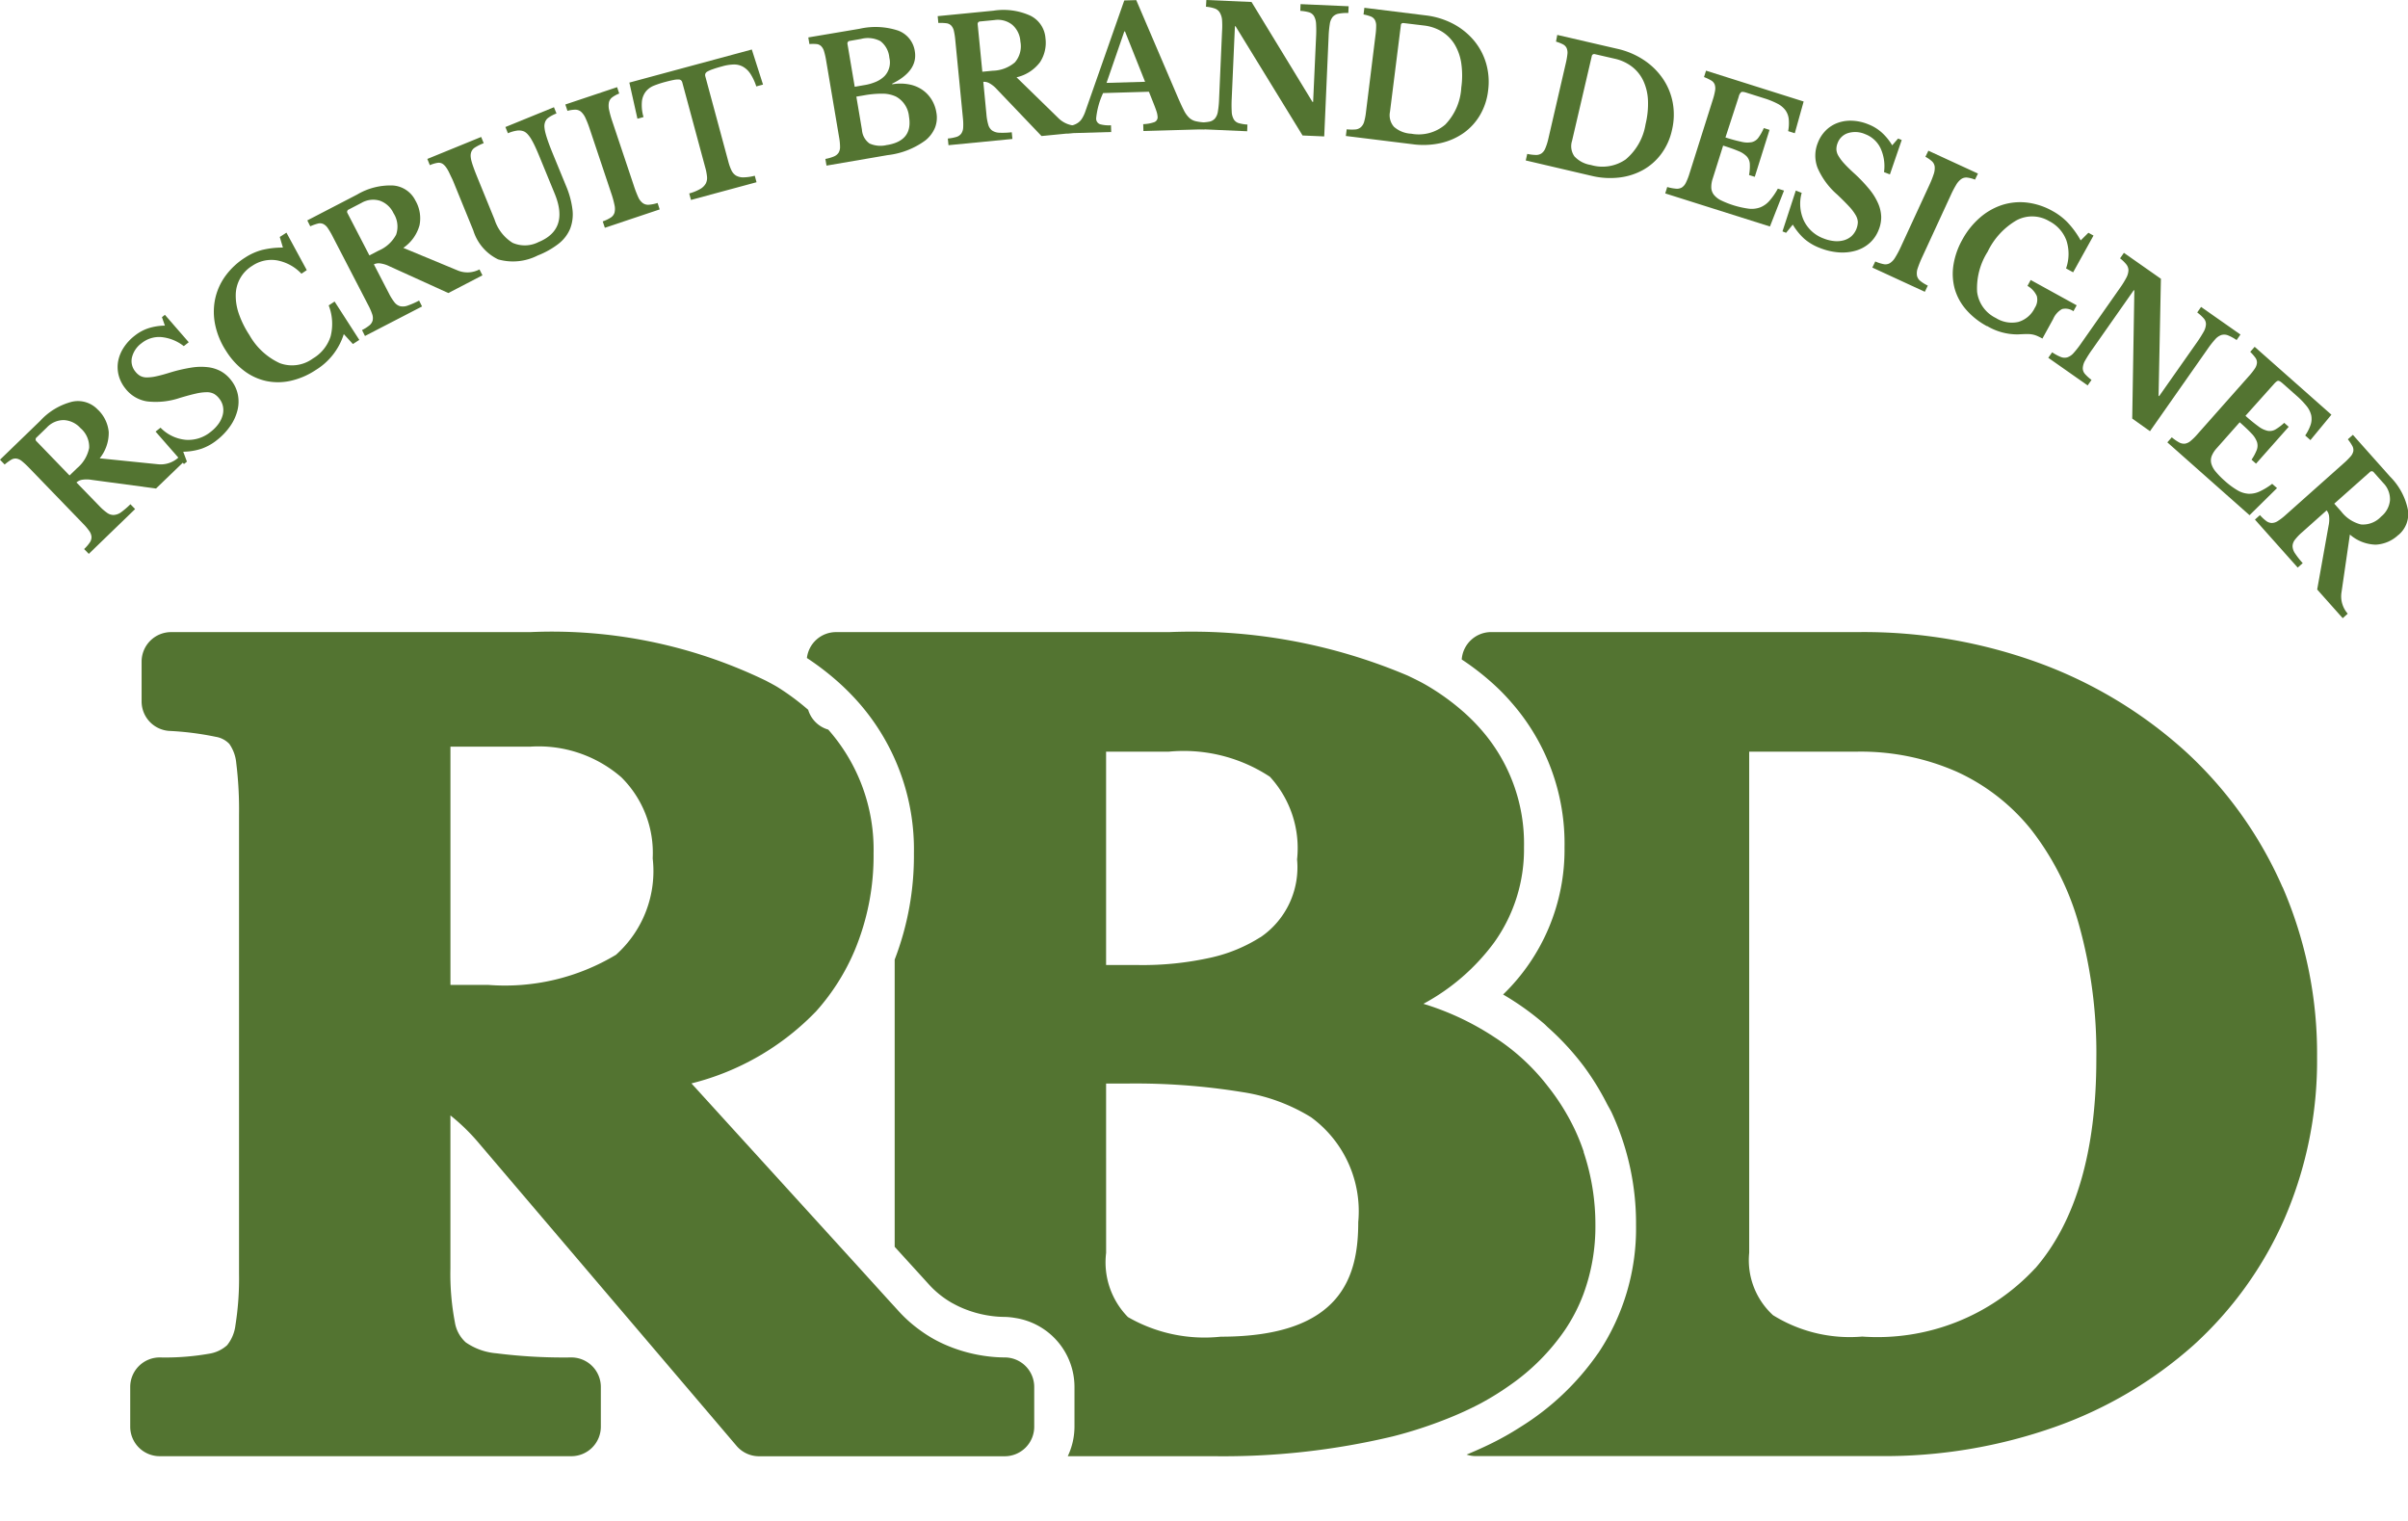 <svg id="グループ_55756" data-name="グループ 55756" xmlns="http://www.w3.org/2000/svg" xmlns:xlink="http://www.w3.org/1999/xlink" width="81.589" height="51.518" viewBox="0 0 81.589 51.518">
  <defs>
    <clipPath id="clip-path">
      <rect id="長方形_636" data-name="長方形 636" width="81.589" height="51.518" fill="#537431"/>
    </clipPath>
  </defs>
  <g id="グループ_54740" data-name="グループ 54740" clip-path="url(#clip-path)">
    <path id="パス_4511" data-name="パス 4511" d="M132.173,58.369h0a13.688,13.688,0,0,0-3.258-4.573A15.15,15.15,0,0,0,124,50.8a17.324,17.324,0,0,0-6.166-1.075H105.353a1,1,0,0,0-.991.928,8.8,8.8,0,0,1,1.213.962c.168.16.325.327.475.5a7.241,7.241,0,0,1,1.795,4.905,6.822,6.822,0,0,1-2.081,4.984,9.3,9.3,0,0,1,1.4,1c.04.034.074.073.113.108a9.161,9.161,0,0,1,1.22,1.322,8.975,8.975,0,0,1,.775,1.253c.057.11.122.215.175.327a8.925,8.925,0,0,1,.821,3.8A7.587,7.587,0,0,1,109,74.134c-.016.023-.033.045-.049.068a8.91,8.91,0,0,1-2.586,2.446c-.219.14-.443.275-.678.4-.369.2-.759.376-1.16.544a.98.98,0,0,0,.3.05H118.52a17.324,17.324,0,0,0,5.939-.986,14.142,14.142,0,0,0,4.7-2.773,12.632,12.632,0,0,0,3.084-4.294,13.469,13.469,0,0,0,1.1-5.469,14.17,14.17,0,0,0-1.168-5.755m-8.38,12.911a7.291,7.291,0,0,1-5.864,2.317,4.926,4.926,0,0,1-3.023-.725,2.528,2.528,0,0,1-.806-2.115V53.776h3.665a8.059,8.059,0,0,1,3.377.684,6.9,6.9,0,0,1,2.512,1.958,9.28,9.28,0,0,1,1.625,3.241,16.146,16.146,0,0,1,.583,4.532c0,3.126-.7,5.511-2.069,7.089" transform="translate(-54.835 -28.31)" fill="#537431"/>
    <path id="パス_4512" data-name="パス 4512" d="M83.936,67.336a7.154,7.154,0,0,0-.295-.739,7.573,7.573,0,0,0-.925-1.487A7.249,7.249,0,0,0,80.9,63.444a9.284,9.284,0,0,0-2.186-1.058l-.211-.067a7.232,7.232,0,0,0,2.4-2.082,5.421,5.421,0,0,0,1.008-3.217,5.855,5.855,0,0,0-1.484-4.026,6.5,6.5,0,0,0-.561-.56,7.954,7.954,0,0,0-1.321-.944c-.178-.1-.372-.193-.564-.286a18.753,18.753,0,0,0-8.1-1.478H58.6a.994.994,0,0,0-.986.877,9.229,9.229,0,0,1,.986.748,8.176,8.176,0,0,1,.8.8,7.536,7.536,0,0,1,1.84,5.07,9.786,9.786,0,0,1-.652,3.6v9.731l.995,1.093.128.141a3.2,3.2,0,0,0,.842.681v0l.014.006a3.4,3.4,0,0,0,.312.153A3.784,3.784,0,0,0,63.9,72.9a3.515,3.515,0,0,0,.412.027,2.416,2.416,0,0,1,.368.037,2.367,2.367,0,0,1,2,2.336v1.346a2.351,2.351,0,0,1-.227,1H71.39a24.735,24.735,0,0,0,6.08-.672,14.618,14.618,0,0,0,1.8-.583,11.652,11.652,0,0,0,1.2-.549l.015-.009a9.485,9.485,0,0,0,.949-.592A7.318,7.318,0,0,0,83.3,73.367a5.855,5.855,0,0,0,.62-1.2,6.6,6.6,0,0,0,.41-2.351,7.71,7.71,0,0,0-.4-2.478M67.751,65.021h.689a22.511,22.511,0,0,1,3.914.287,6.206,6.206,0,0,1,2.341.854,3.943,3.943,0,0,1,1.6,3.551c0,1.809-.529,3.884-4.658,3.884a5.191,5.191,0,0,1-3.146-.665,2.645,2.645,0,0,1-.739-2.175Zm5.229-4.959a5.26,5.26,0,0,1-1.653.686,10.592,10.592,0,0,1-2.5.257H67.751V53.776H69.88a5.308,5.308,0,0,1,3.422.851,3.573,3.573,0,0,1,.92,2.8,2.866,2.866,0,0,1-1.241,2.638" transform="translate(-30.274 -28.31)" fill="#537431"/>
    <path id="パス_4513" data-name="パス 4513" d="M57.692,55.277a1,1,0,0,0,.68.671,6.881,6.881,0,0,0-.68-.671" transform="translate(-30.313 -29.044)" fill="#537431"/>
    <path id="パス_4514" data-name="パス 4514" d="M38.93,74.3a4.749,4.749,0,0,1-.538-.033,5.173,5.173,0,0,1-1.429-.377l0,0a4.61,4.61,0,0,1-.44-.215,4.486,4.486,0,0,1-.457-.294,4.624,4.624,0,0,1-.751-.673l-.148-.162-.131-.143-1.2-1.322-5.52-6.065a8.823,8.823,0,0,0,4.231-2.451,7.405,7.405,0,0,0,1.288-2.027,8.321,8.321,0,0,0,.652-3.317,6.141,6.141,0,0,0-1.536-4.192.994.994,0,0,1-.68-.671,8.263,8.263,0,0,0-1.032-.766c-.124-.076-.26-.144-.39-.215a16.617,16.617,0,0,0-8-1.651H10.686a1,1,0,0,0-1,1v1.347a1,1,0,0,0,.936,1,10.114,10.114,0,0,1,1.575.2.816.816,0,0,1,.46.239,1.336,1.336,0,0,1,.236.65,12.894,12.894,0,0,1,.094,1.758V71.464a10.088,10.088,0,0,1-.123,1.754,1.321,1.321,0,0,1-.282.669,1.178,1.178,0,0,1-.61.287A8.547,8.547,0,0,1,10.3,74.3a1,1,0,0,0-1,1v1.346a1,1,0,0,0,1,1H24.246a1,1,0,0,0,1-1V75.3a1,1,0,0,0-1-1,18.091,18.091,0,0,1-2.538-.14,2.114,2.114,0,0,1-1.041-.372,1.165,1.165,0,0,1-.366-.677,8.765,8.765,0,0,1-.152-1.82V66.1a6.841,6.841,0,0,1,.983.962l8.712,10.234a1,1,0,0,0,.76.352H38.93a1,1,0,0,0,1-1V75.3a1,1,0,0,0-1-1M25.771,60.651a7.3,7.3,0,0,1-4.336,1.028H20.15V53.608H22.84a4.274,4.274,0,0,1,3.1,1.036,3.6,3.6,0,0,1,1.063,2.747,3.8,3.8,0,0,1-1.236,3.26" transform="translate(-4.888 -28.31)" fill="#537431"/>
    <path id="パス_4515" data-name="パス 4515" d="M3.322,28.928a1.2,1.2,0,0,1,.362.752,1.372,1.372,0,0,1-.306.891l1.969.2a.89.89,0,0,0,.714-.241l.159.164-.934.9L3.1,31.3a.975.975,0,0,0-.332,0,.384.384,0,0,0-.177.089l.777.8a1.744,1.744,0,0,0,.26.228.369.369,0,0,0,.223.073A.463.463,0,0,0,4.1,32.4a2.673,2.673,0,0,0,.319-.274l.159.164L3.009,33.808l-.159-.163a1.34,1.34,0,0,0,.193-.223A.32.32,0,0,0,3.1,33.23a.391.391,0,0,0-.078-.2,1.972,1.972,0,0,0-.212-.25L.981,30.888a2.709,2.709,0,0,0-.236-.219.4.4,0,0,0-.186-.089.274.274,0,0,0-.18.039,1.583,1.583,0,0,0-.221.162L0,30.618,1.363,29.3a2.2,2.2,0,0,1,1.084-.648.923.923,0,0,1,.875.279m-.966,2.221.256-.248a1.2,1.2,0,0,0,.409-.686.834.834,0,0,0-.294-.67.811.811,0,0,0-.562-.272.783.783,0,0,0-.58.253l-.343.332a.086.086,0,0,0,0,.138Z" transform="translate(0 -15.043)" fill="#537431"/>
    <path id="パス_4516" data-name="パス 4516" d="M9.684,26.432l.168-.132a1.368,1.368,0,0,0,.854.411,1.2,1.2,0,0,0,.852-.275,1.3,1.3,0,0,0,.262-.271.9.9,0,0,0,.139-.295.658.658,0,0,0,.009-.289.616.616,0,0,0-.126-.267.609.609,0,0,0-.178-.16.509.509,0,0,0-.243-.056,1.675,1.675,0,0,0-.366.046q-.217.048-.545.146a2.545,2.545,0,0,1-1.115.119,1.149,1.149,0,0,1-.736-.439,1.2,1.2,0,0,1-.226-.446,1.129,1.129,0,0,1-.018-.471,1.272,1.272,0,0,1,.184-.459,1.634,1.634,0,0,1,.379-.411,1.507,1.507,0,0,1,.47-.254A1.907,1.907,0,0,1,10,22.842l-.1-.285.1-.081.808.929-.168.132a1.452,1.452,0,0,0-.765-.307.946.946,0,0,0-.662.205.844.844,0,0,0-.327.477A.554.554,0,0,0,9,24.4a.567.567,0,0,0,.162.144.466.466,0,0,0,.223.053,1.461,1.461,0,0,0,.331-.04c.132-.028.294-.073.488-.134a5.228,5.228,0,0,1,.708-.161,2.016,2.016,0,0,1,.557-.01,1.217,1.217,0,0,1,.434.14,1.139,1.139,0,0,1,.336.294,1.16,1.16,0,0,1,.233.491,1.217,1.217,0,0,1-.012.531,1.619,1.619,0,0,1-.24.529,2.155,2.155,0,0,1-.459.485,1.756,1.756,0,0,1-.524.292,2.068,2.068,0,0,1-.616.1l.125.336-.1.082Z" transform="translate(-4.413 -11.81)" fill="#537431"/>
    <path id="パス_4517" data-name="パス 4517" d="M17.5,16.755l.226-.146.689,1.27L18.234,18a1.518,1.518,0,0,0-.823-.451,1.15,1.15,0,0,0-.84.182,1.167,1.167,0,0,0-.562.976,1.836,1.836,0,0,0,.105.651,3.23,3.23,0,0,0,.358.721,2.27,2.27,0,0,0,1.029.952,1.193,1.193,0,0,0,1.122-.158,1.345,1.345,0,0,0,.6-.75,1.722,1.722,0,0,0-.065-1.049l.2-.131.837,1.3-.217.14-.308-.336a2.2,2.2,0,0,1-.957,1.22,2.534,2.534,0,0,1-.844.362,1.95,1.95,0,0,1-.818.009,1.914,1.914,0,0,1-.743-.337,2.462,2.462,0,0,1-.619-.672,2.6,2.6,0,0,1-.374-.883,2.147,2.147,0,0,1-.009-.869,2.067,2.067,0,0,1,.342-.786,2.431,2.431,0,0,1,.681-.639,1.984,1.984,0,0,1,.578-.258,2.926,2.926,0,0,1,.7-.079Z" transform="translate(-8.021 -8.727)" fill="#537431"/>
    <path id="パス_4518" data-name="パス 4518" d="M25.616,13.764a1.2,1.2,0,0,1,.13.824,1.371,1.371,0,0,1-.549.765l1.828.759a.87.87,0,0,0,.389.071.891.891,0,0,0,.364-.1l.1.2-1.155.6-2.005-.911a.987.987,0,0,0-.318-.095.375.375,0,0,0-.2.034l.513.991a1.779,1.779,0,0,0,.183.293.372.372,0,0,0,.193.134.467.467,0,0,0,.258-.021,2.726,2.726,0,0,0,.385-.17l.1.2-1.934,1-.1-.2a1.387,1.387,0,0,0,.249-.158.323.323,0,0,0,.111-.167.391.391,0,0,0-.016-.216,2.045,2.045,0,0,0-.131-.3l-1.21-2.336a2.525,2.525,0,0,0-.163-.278.4.4,0,0,0-.152-.139.272.272,0,0,0-.184-.014,1.649,1.649,0,0,0-.258.092l-.1-.2,1.686-.874a2.2,2.2,0,0,1,1.225-.308.921.921,0,0,1,.757.519m-1.564,1.849.317-.164a1.2,1.2,0,0,0,.589-.539.837.837,0,0,0-.089-.727.809.809,0,0,0-.46-.422.784.784,0,0,0-.629.075l-.424.22a.086.086,0,0,0-.043.131Z" transform="translate(-11.532 -6.955)" fill="#537431"/>
    <path id="パス_4519" data-name="パス 4519" d="M35.209,10.318a2.963,2.963,0,0,1,.219.806,1.353,1.353,0,0,1-.078.644,1.26,1.26,0,0,1-.389.509,2.789,2.789,0,0,1-.71.4,1.843,1.843,0,0,1-1.342.133,1.618,1.618,0,0,1-.842-.982l-.59-1.445c-.056-.137-.1-.252-.146-.343s-.078-.168-.111-.228a.977.977,0,0,0-.092-.144.482.482,0,0,0-.085-.085.249.249,0,0,0-.173-.046,1.063,1.063,0,0,0-.275.081l-.085-.211,1.824-.745.086.211a1.663,1.663,0,0,0-.305.152.3.3,0,0,0-.12.157.383.383,0,0,0-.017.127.8.8,0,0,0,.029.173c.018.069.045.151.08.247s.081.213.137.35l.564,1.381a1.451,1.451,0,0,0,.609.788,1.023,1.023,0,0,0,.877-.023q1.047-.427.554-1.635l-.5-1.218q-.09-.221-.162-.376a2.772,2.772,0,0,0-.135-.259,1.008,1.008,0,0,0-.121-.166.422.422,0,0,0-.118-.093.456.456,0,0,0-.227-.033,1.186,1.186,0,0,0-.324.092l-.086-.211L34.8,7.655l.086.211a1.2,1.2,0,0,0-.278.147.312.312,0,0,0-.115.167.387.387,0,0,0-.015.151,1.162,1.162,0,0,0,.037.206c.021.08.05.173.088.281s.087.235.147.383Z" transform="translate(-16.031 -4.022)" fill="#537431"/>
    <path id="パス_4520" data-name="パス 4520" d="M43.561,10.366l-1.858.622-.072-.216a1.262,1.262,0,0,0,.272-.13.3.3,0,0,0,.127-.166.553.553,0,0,0,0-.256,3.194,3.194,0,0,0-.113-.409L41.191,7.64a3.438,3.438,0,0,0-.144-.369.639.639,0,0,0-.149-.212.3.3,0,0,0-.189-.072,1,1,0,0,0-.273.04l-.072-.216,1.754-.587.072.216a1.011,1.011,0,0,0-.242.132.3.3,0,0,0-.108.171A.639.639,0,0,0,41.848,7a3.4,3.4,0,0,0,.107.382l.727,2.171a3.761,3.761,0,0,0,.153.4.507.507,0,0,0,.155.2.312.312,0,0,0,.2.055,1.33,1.33,0,0,0,.3-.06Z" transform="translate(-21.209 -3.271)" fill="#537431"/>
    <path id="パス_4521" data-name="パス 4521" d="M49.464,4.716l-.228.062a1.8,1.8,0,0,0-.2-.428.742.742,0,0,0-.25-.239.612.612,0,0,0-.31-.076,1.537,1.537,0,0,0-.382.059c-.138.037-.247.07-.329.1a1,1,0,0,0-.183.079.152.152,0,0,0-.073.076.15.15,0,0,0,0,.088l.778,2.881a1.675,1.675,0,0,0,.106.3.422.422,0,0,0,.153.179.493.493,0,0,0,.25.062,1.593,1.593,0,0,0,.389-.055l.059.22-2.221.6-.059-.22a1.6,1.6,0,0,0,.37-.15.5.5,0,0,0,.187-.18.412.412,0,0,0,.046-.233,1.73,1.73,0,0,0-.058-.308l-.778-2.881a.173.173,0,0,0-.04-.078.136.136,0,0,0-.092-.031.757.757,0,0,0-.174.018c-.074.014-.169.037-.285.068a3.39,3.39,0,0,0-.361.118.687.687,0,0,0-.277.193.659.659,0,0,0-.14.333,1.42,1.42,0,0,0,.053.543l-.206.056-.274-1.224,4.149-1.121Z" transform="translate(-23.611 -1.85)" fill="#537431"/>
    <path id="パス_4522" data-name="パス 4522" d="M58.327,6.626,58.289,6.4a1.4,1.4,0,0,0,.289-.084.346.346,0,0,0,.157-.125.374.374,0,0,0,.051-.2,1.936,1.936,0,0,0-.032-.324l-.438-2.594a2.508,2.508,0,0,0-.07-.314.414.414,0,0,0-.1-.18.257.257,0,0,0-.157-.071,1.227,1.227,0,0,0-.241,0l-.038-.225,1.737-.293a2.447,2.447,0,0,1,1.3.059.877.877,0,0,1,.572.7q.112.668-.766,1.1l0,.022a1.584,1.584,0,0,1,.553,0,1.174,1.174,0,0,1,.45.175,1.111,1.111,0,0,1,.322.327,1.18,1.18,0,0,1,.171.451.937.937,0,0,1-.048.522,1.1,1.1,0,0,1-.321.424,2.671,2.671,0,0,1-1.278.5ZM59.6,3.9a1.664,1.664,0,0,0,.414-.119.94.94,0,0,0,.28-.189.672.672,0,0,0,.162-.622.79.79,0,0,0-.3-.56.908.908,0,0,0-.658-.076L59.12,2.4a.087.087,0,0,0-.081.112l.244,1.443Zm.788,2.027q.872-.147.734-.961a.856.856,0,0,0-.437-.677,1.068,1.068,0,0,0-.448-.1,3.357,3.357,0,0,0-.639.056l-.26.044.19,1.123a.622.622,0,0,0,.257.465.908.908,0,0,0,.6.048" transform="translate(-30.323 -1.015)" fill="#537431"/>
    <path id="パス_4523" data-name="パス 4523" d="M70.6,1.675a1.2,1.2,0,0,1-.185.813A1.375,1.375,0,0,1,69.62,3L71.035,4.38a.89.89,0,0,0,.709.257l.022.226-1.3.127L68.948,3.4a.976.976,0,0,0-.26-.206.376.376,0,0,0-.194-.041L68.6,4.262a1.759,1.759,0,0,0,.061.34.366.366,0,0,0,.13.2.465.465,0,0,0,.247.076,2.747,2.747,0,0,0,.42-.016l.022.227L67.314,5.3l-.022-.226a1.378,1.378,0,0,0,.29-.054.318.318,0,0,0,.165-.113.393.393,0,0,0,.065-.206,1.972,1.972,0,0,0-.01-.328l-.256-2.618a2.5,2.5,0,0,0-.047-.319.4.4,0,0,0-.09-.186.271.271,0,0,0-.165-.081,1.6,1.6,0,0,0-.274-.01L66.948.928l1.89-.185A2.2,2.2,0,0,1,70.09.913a.92.92,0,0,1,.51.762M68.461,2.812l.355-.035a1.2,1.2,0,0,0,.747-.282.835.835,0,0,0,.187-.708.809.809,0,0,0-.271-.563.783.783,0,0,0-.611-.163l-.476.046a.086.086,0,0,0-.088.106Z" transform="translate(-35.177 -0.381)" fill="#537431"/>
    <path id="パス_4524" data-name="パス 4524" d="M78.941,3.112l-1.552.045A2.628,2.628,0,0,0,77.155,4a.2.2,0,0,0,.13.213,1.133,1.133,0,0,0,.371.035l.007.228-1.5.044-.007-.228a1.453,1.453,0,0,0,.226-.052.586.586,0,0,0,.168-.085.472.472,0,0,0,.125-.137,1.154,1.154,0,0,0,.1-.205L78.106.019l.406-.011,1.407,3.287q.124.287.208.449a.9.9,0,0,0,.177.248.487.487,0,0,0,.212.116,1.622,1.622,0,0,0,.306.043l.007.233-2.074.059-.007-.233a1.261,1.261,0,0,0,.377-.068.178.178,0,0,0,.11-.186.752.752,0,0,0-.044-.2c-.028-.083-.066-.184-.113-.3Zm-1.436-.3,1.306-.037L78.13,1.067h-.022Z" transform="translate(-40.013 -0.004)" fill="#537431"/>
    <path id="パス_4525" data-name="パス 4525" d="M89.115,4.59l-2.27-3.7h-.022l-.108,2.446a4.292,4.292,0,0,0,0,.45.563.563,0,0,0,.071.26.294.294,0,0,0,.17.127,1.43,1.43,0,0,0,.291.047l-.009.227-1.629-.072.01-.228a1.543,1.543,0,0,0,.327-.023.346.346,0,0,0,.2-.108.488.488,0,0,0,.1-.238,3.125,3.125,0,0,0,.041-.423l.1-2.287a2.92,2.92,0,0,0,0-.4A.6.6,0,0,0,86.31.425a.321.321,0,0,0-.168-.136,1.23,1.23,0,0,0-.3-.061L85.856,0l1.53.067,2.065,3.386h.022l.1-2.2a4.124,4.124,0,0,0,0-.448A.583.583,0,0,0,89.5.542a.3.3,0,0,0-.171-.127,1.43,1.43,0,0,0-.291-.047L89.047.14l1.629.072-.01.228a1.545,1.545,0,0,0-.328.023.348.348,0,0,0-.2.108.5.5,0,0,0-.1.241,3.367,3.367,0,0,0-.04.42l-.149,3.39Z" transform="translate(-44.981)" fill="#537431"/>
    <path id="パス_4526" data-name="パス 4526" d="M96.089,4.9l.028-.226a1.621,1.621,0,0,0,.3.005A.322.322,0,0,0,96.6,4.6a.388.388,0,0,0,.108-.181,1.909,1.909,0,0,0,.062-.323l.323-2.611a2.363,2.363,0,0,0,.023-.321.4.4,0,0,0-.047-.2.275.275,0,0,0-.138-.114,1.409,1.409,0,0,0-.243-.067l.028-.226,2.07.256a2.689,2.689,0,0,1,.943.289,2.355,2.355,0,0,1,.7.564,2.146,2.146,0,0,1,.412.774,2.244,2.244,0,0,1,.068.921,2.113,2.113,0,0,1-.274.83,1.954,1.954,0,0,1-.553.606,2.178,2.178,0,0,1-.778.343,2.689,2.689,0,0,1-.948.04Zm1.962-3.825c-.062-.008-.1.02-.1.085L97.584,4.08a.591.591,0,0,0,.136.51.954.954,0,0,0,.585.233,1.378,1.378,0,0,0,1.153-.31A1.956,1.956,0,0,0,100,3.26a2.919,2.919,0,0,0,0-.821,1.741,1.741,0,0,0-.224-.639,1.321,1.321,0,0,0-.43-.435,1.492,1.492,0,0,0-.613-.208Z" transform="translate(-50.488 -0.293)" fill="#537431"/>
    <path id="パス_4527" data-name="パス 4527" d="M108.932,6.746l.051-.222a1.545,1.545,0,0,0,.293.036.323.323,0,0,0,.193-.055.383.383,0,0,0,.126-.169,1.891,1.891,0,0,0,.1-.314l.593-2.564a2.485,2.485,0,0,0,.056-.317.4.4,0,0,0-.026-.2.273.273,0,0,0-.126-.129,1.4,1.4,0,0,0-.235-.092L110,2.493l2.033.47a2.692,2.692,0,0,1,.908.386,2.345,2.345,0,0,1,.642.634,2.138,2.138,0,0,1,.331.813,2.243,2.243,0,0,1-.028.923,2.108,2.108,0,0,1-.359.8,1.952,1.952,0,0,1-.613.545,2.175,2.175,0,0,1-.81.26,2.691,2.691,0,0,1-.947-.058Zm2.348-3.6a.084.084,0,0,0-.112.073L110.5,6.086a.593.593,0,0,0,.082.522.959.959,0,0,0,.558.292,1.379,1.379,0,0,0,1.179-.189,1.957,1.957,0,0,0,.672-1.189,2.928,2.928,0,0,0,.082-.817,1.739,1.739,0,0,0-.158-.659,1.312,1.312,0,0,0-.382-.476,1.492,1.492,0,0,0-.588-.271Z" transform="translate(-57.236 -1.31)" fill="#537431"/>
    <path id="パス_4528" data-name="パス 4528" d="M120.923,7.3a5.524,5.524,0,0,0,.546.148.807.807,0,0,0,.345.011.387.387,0,0,0,.223-.148,1.7,1.7,0,0,0,.185-.329l.194.061-.5,1.591-.194-.061a1.626,1.626,0,0,0,.026-.374.412.412,0,0,0-.1-.252.8.8,0,0,0-.284-.185q-.189-.082-.52-.186l-.353,1.119a.882.882,0,0,0-.048.308.422.422,0,0,0,.088.24.715.715,0,0,0,.245.19,3.117,3.117,0,0,0,.933.28.844.844,0,0,0,.391-.044.815.815,0,0,0,.311-.221,2.25,2.25,0,0,0,.287-.414l.209.066-.477,1.217-3.548-1.121.068-.217a1.441,1.441,0,0,0,.293.056.329.329,0,0,0,.2-.039.391.391,0,0,0,.137-.159,1.954,1.954,0,0,0,.119-.3l.793-2.509a2.159,2.159,0,0,0,.079-.313.42.42,0,0,0-.012-.206.273.273,0,0,0-.12-.14,1.574,1.574,0,0,0-.243-.115l.069-.217,3.307,1.045-.3,1.075-.225-.071a1.446,1.446,0,0,0,.02-.409.627.627,0,0,0-.113-.3.775.775,0,0,0-.271-.223,2.745,2.745,0,0,0-.458-.184l-.591-.187c-.091-.029-.15-.035-.178-.018a.286.286,0,0,0-.084.156Z" transform="translate(-62.46 -2.643)" fill="#537431"/>
    <path id="パス_4529" data-name="パス 4529" d="M127.707,10.981l.2.078a1.366,1.366,0,0,0,.075.945,1.2,1.2,0,0,0,.667.6,1.293,1.293,0,0,0,.366.089.887.887,0,0,0,.324-.028.676.676,0,0,0,.255-.138.682.682,0,0,0,.215-.478.512.512,0,0,0-.075-.238,1.6,1.6,0,0,0-.223-.293q-.151-.164-.4-.4a2.535,2.535,0,0,1-.664-.9,1.153,1.153,0,0,1,.008-.858,1.186,1.186,0,0,1,.272-.419,1.112,1.112,0,0,1,.4-.253,1.27,1.27,0,0,1,.49-.073,1.608,1.608,0,0,1,.545.121,1.494,1.494,0,0,1,.457.278,1.91,1.91,0,0,1,.354.434l.2-.229.123.049-.4,1.166-.2-.078a1.46,1.46,0,0,0-.121-.816.947.947,0,0,0-.512-.468.842.842,0,0,0-.577-.041.553.553,0,0,0-.361.338.561.561,0,0,0-.042.213.464.464,0,0,0,.066.219,1.5,1.5,0,0,0,.2.266q.135.149.362.354a5.242,5.242,0,0,1,.5.53,2.014,2.014,0,0,1,.29.476,1.219,1.219,0,0,1,.1.446,1.141,1.141,0,0,1-.085.438,1.154,1.154,0,0,1-.307.448,1.217,1.217,0,0,1-.465.257,1.631,1.631,0,0,1-.578.06,2.152,2.152,0,0,1-.651-.153,1.761,1.761,0,0,1-.517-.305,2.1,2.1,0,0,1-.393-.483l-.227.278-.122-.049Z" transform="translate(-66.861 -4.525)" fill="#537431"/>
    <path id="パス_4530" data-name="パス 4530" d="M135.456,15.54l-1.779-.821.1-.207a1.308,1.308,0,0,0,.288.092.3.3,0,0,0,.206-.034.549.549,0,0,0,.176-.185,3.185,3.185,0,0,0,.2-.376l.959-2.079a3.346,3.346,0,0,0,.148-.368.63.63,0,0,0,.037-.256.3.3,0,0,0-.088-.182,1.046,1.046,0,0,0-.227-.158l.1-.206,1.68.774-.1.206a1,1,0,0,0-.267-.07.3.3,0,0,0-.2.051.642.642,0,0,0-.171.194,3.281,3.281,0,0,0-.183.351l-.959,2.079a3.8,3.8,0,0,0-.16.393.509.509,0,0,0-.026.254.313.313,0,0,0,.111.179,1.288,1.288,0,0,0,.256.159Z" transform="translate(-70.238 -5.654)" fill="#537431"/>
    <path id="パス_4531" data-name="パス 4531" d="M140.581,18.625a2.506,2.506,0,0,1-.709-.562,1.855,1.855,0,0,1-.383-.7,1.93,1.93,0,0,1-.046-.8,2.559,2.559,0,0,1,.3-.864,2.669,2.669,0,0,1,.6-.752,2.17,2.17,0,0,1,.752-.429,2.016,2.016,0,0,1,.84-.081,2.34,2.34,0,0,1,.869.287,2.135,2.135,0,0,1,.521.4,3.075,3.075,0,0,1,.431.595l.261-.259.173.095L143.5,16.8l-.24-.132a1.473,1.473,0,0,0,.014-.942,1.206,1.206,0,0,0-.586-.66,1.125,1.125,0,0,0-1.1-.031,2.456,2.456,0,0,0-.984,1.067,2.308,2.308,0,0,0-.358,1.357,1.142,1.142,0,0,0,.638.89,1.012,1.012,0,0,0,.757.133.9.9,0,0,0,.559-.476.5.5,0,0,0,.07-.4.752.752,0,0,0-.317-.346l.109-.2,1.558.858-.11.2a.472.472,0,0,0-.386-.073.7.7,0,0,0-.3.336l-.365.664a1.88,1.88,0,0,0-.181-.091.773.773,0,0,0-.158-.048.928.928,0,0,0-.2-.014c-.076,0-.172.005-.288.011a2,2,0,0,1-1.047-.283" transform="translate(-73.257 -7.574)" fill="#537431"/>
    <path id="パス_4532" data-name="パス 4532" d="M149.086,23.658l.072-4.339-.018-.012-1.406,2.005a4.115,4.115,0,0,0-.243.379.56.56,0,0,0-.08.257.291.291,0,0,0,.075.2,1.377,1.377,0,0,0,.221.2l-.131.187-1.334-.936.131-.186a1.572,1.572,0,0,0,.289.157.347.347,0,0,0,.224.014.489.489,0,0,0,.213-.146,3.165,3.165,0,0,0,.261-.335l1.315-1.875a2.973,2.973,0,0,0,.209-.337.589.589,0,0,0,.074-.25.325.325,0,0,0-.067-.2,1.254,1.254,0,0,0-.217-.211l.13-.187,1.254.879-.079,3.965.018.013,1.265-1.8a4.3,4.3,0,0,0,.241-.377.572.572,0,0,0,.081-.26.292.292,0,0,0-.076-.2,1.409,1.409,0,0,0-.22-.2l.131-.187,1.334.935-.13.187a1.578,1.578,0,0,0-.289-.158.346.346,0,0,0-.224-.014.493.493,0,0,0-.214.148,3.179,3.179,0,0,0-.26.333l-1.948,2.779Z" transform="translate(-76.841 -9.477)" fill="#537431"/>
    <path id="パス_4533" data-name="パス 4533" d="M157.392,27.091a5.633,5.633,0,0,0,.439.358.814.814,0,0,0,.311.15.39.39,0,0,0,.263-.044,1.707,1.707,0,0,0,.3-.226l.152.134-1.107,1.249-.152-.135a1.634,1.634,0,0,0,.177-.331.414.414,0,0,0,.006-.272.792.792,0,0,0-.184-.284q-.142-.152-.4-.381l-.778.878a.879.879,0,0,0-.169.261.423.423,0,0,0-.017.255.713.713,0,0,0,.146.274,2.7,2.7,0,0,0,.312.318,2.594,2.594,0,0,0,.427.317.836.836,0,0,0,.375.119.814.814,0,0,0,.374-.075,2.267,2.267,0,0,0,.43-.261l.164.145-.931.918-2.785-2.468.151-.171a1.456,1.456,0,0,0,.245.171.332.332,0,0,0,.2.044.385.385,0,0,0,.19-.09,1.9,1.9,0,0,0,.232-.229l1.745-1.969a2.146,2.146,0,0,0,.2-.253.417.417,0,0,0,.073-.194.273.273,0,0,0-.053-.176,1.563,1.563,0,0,0-.175-.2l.151-.17,2.6,2.3-.711.861-.177-.157a1.467,1.467,0,0,0,.185-.365.633.633,0,0,0,.019-.319.789.789,0,0,0-.158-.314,2.746,2.746,0,0,0-.344-.354l-.464-.411c-.072-.063-.123-.093-.157-.089s-.079.04-.14.108Z" transform="translate(-81.31 -13.003)" fill="#537431"/>
    <path id="パス_4534" data-name="パス 4534" d="M165.851,34.433a1.2,1.2,0,0,1-.766.33,1.378,1.378,0,0,1-.877-.343l-.284,1.958a.864.864,0,0,0,.028.395.884.884,0,0,0,.183.329l-.17.152-.865-.971.387-2.168a.978.978,0,0,0,.014-.332.376.376,0,0,0-.081-.181l-.833.743a1.726,1.726,0,0,0-.239.249.372.372,0,0,0-.083.22.464.464,0,0,0,.085.245,2.7,2.7,0,0,0,.26.33l-.17.151-1.449-1.626.17-.152a1.379,1.379,0,0,0,.214.2.327.327,0,0,0,.189.067.393.393,0,0,0,.206-.069,1.977,1.977,0,0,0,.259-.2l1.965-1.75a2.479,2.479,0,0,0,.229-.226.4.4,0,0,0,.1-.182.276.276,0,0,0-.031-.181,1.627,1.627,0,0,0-.153-.228l.17-.151,1.263,1.418a2.2,2.2,0,0,1,.6,1.111.921.921,0,0,1-.315.861m-2.178-1.058.237.267a1.2,1.2,0,0,0,.668.437.836.836,0,0,0,.682-.266.81.81,0,0,0,.3-.55.785.785,0,0,0-.228-.59l-.318-.357a.087.087,0,0,0-.138-.009Z" transform="translate(-84.588 -16.31)" fill="#537431"/>
  </g>
</svg>
